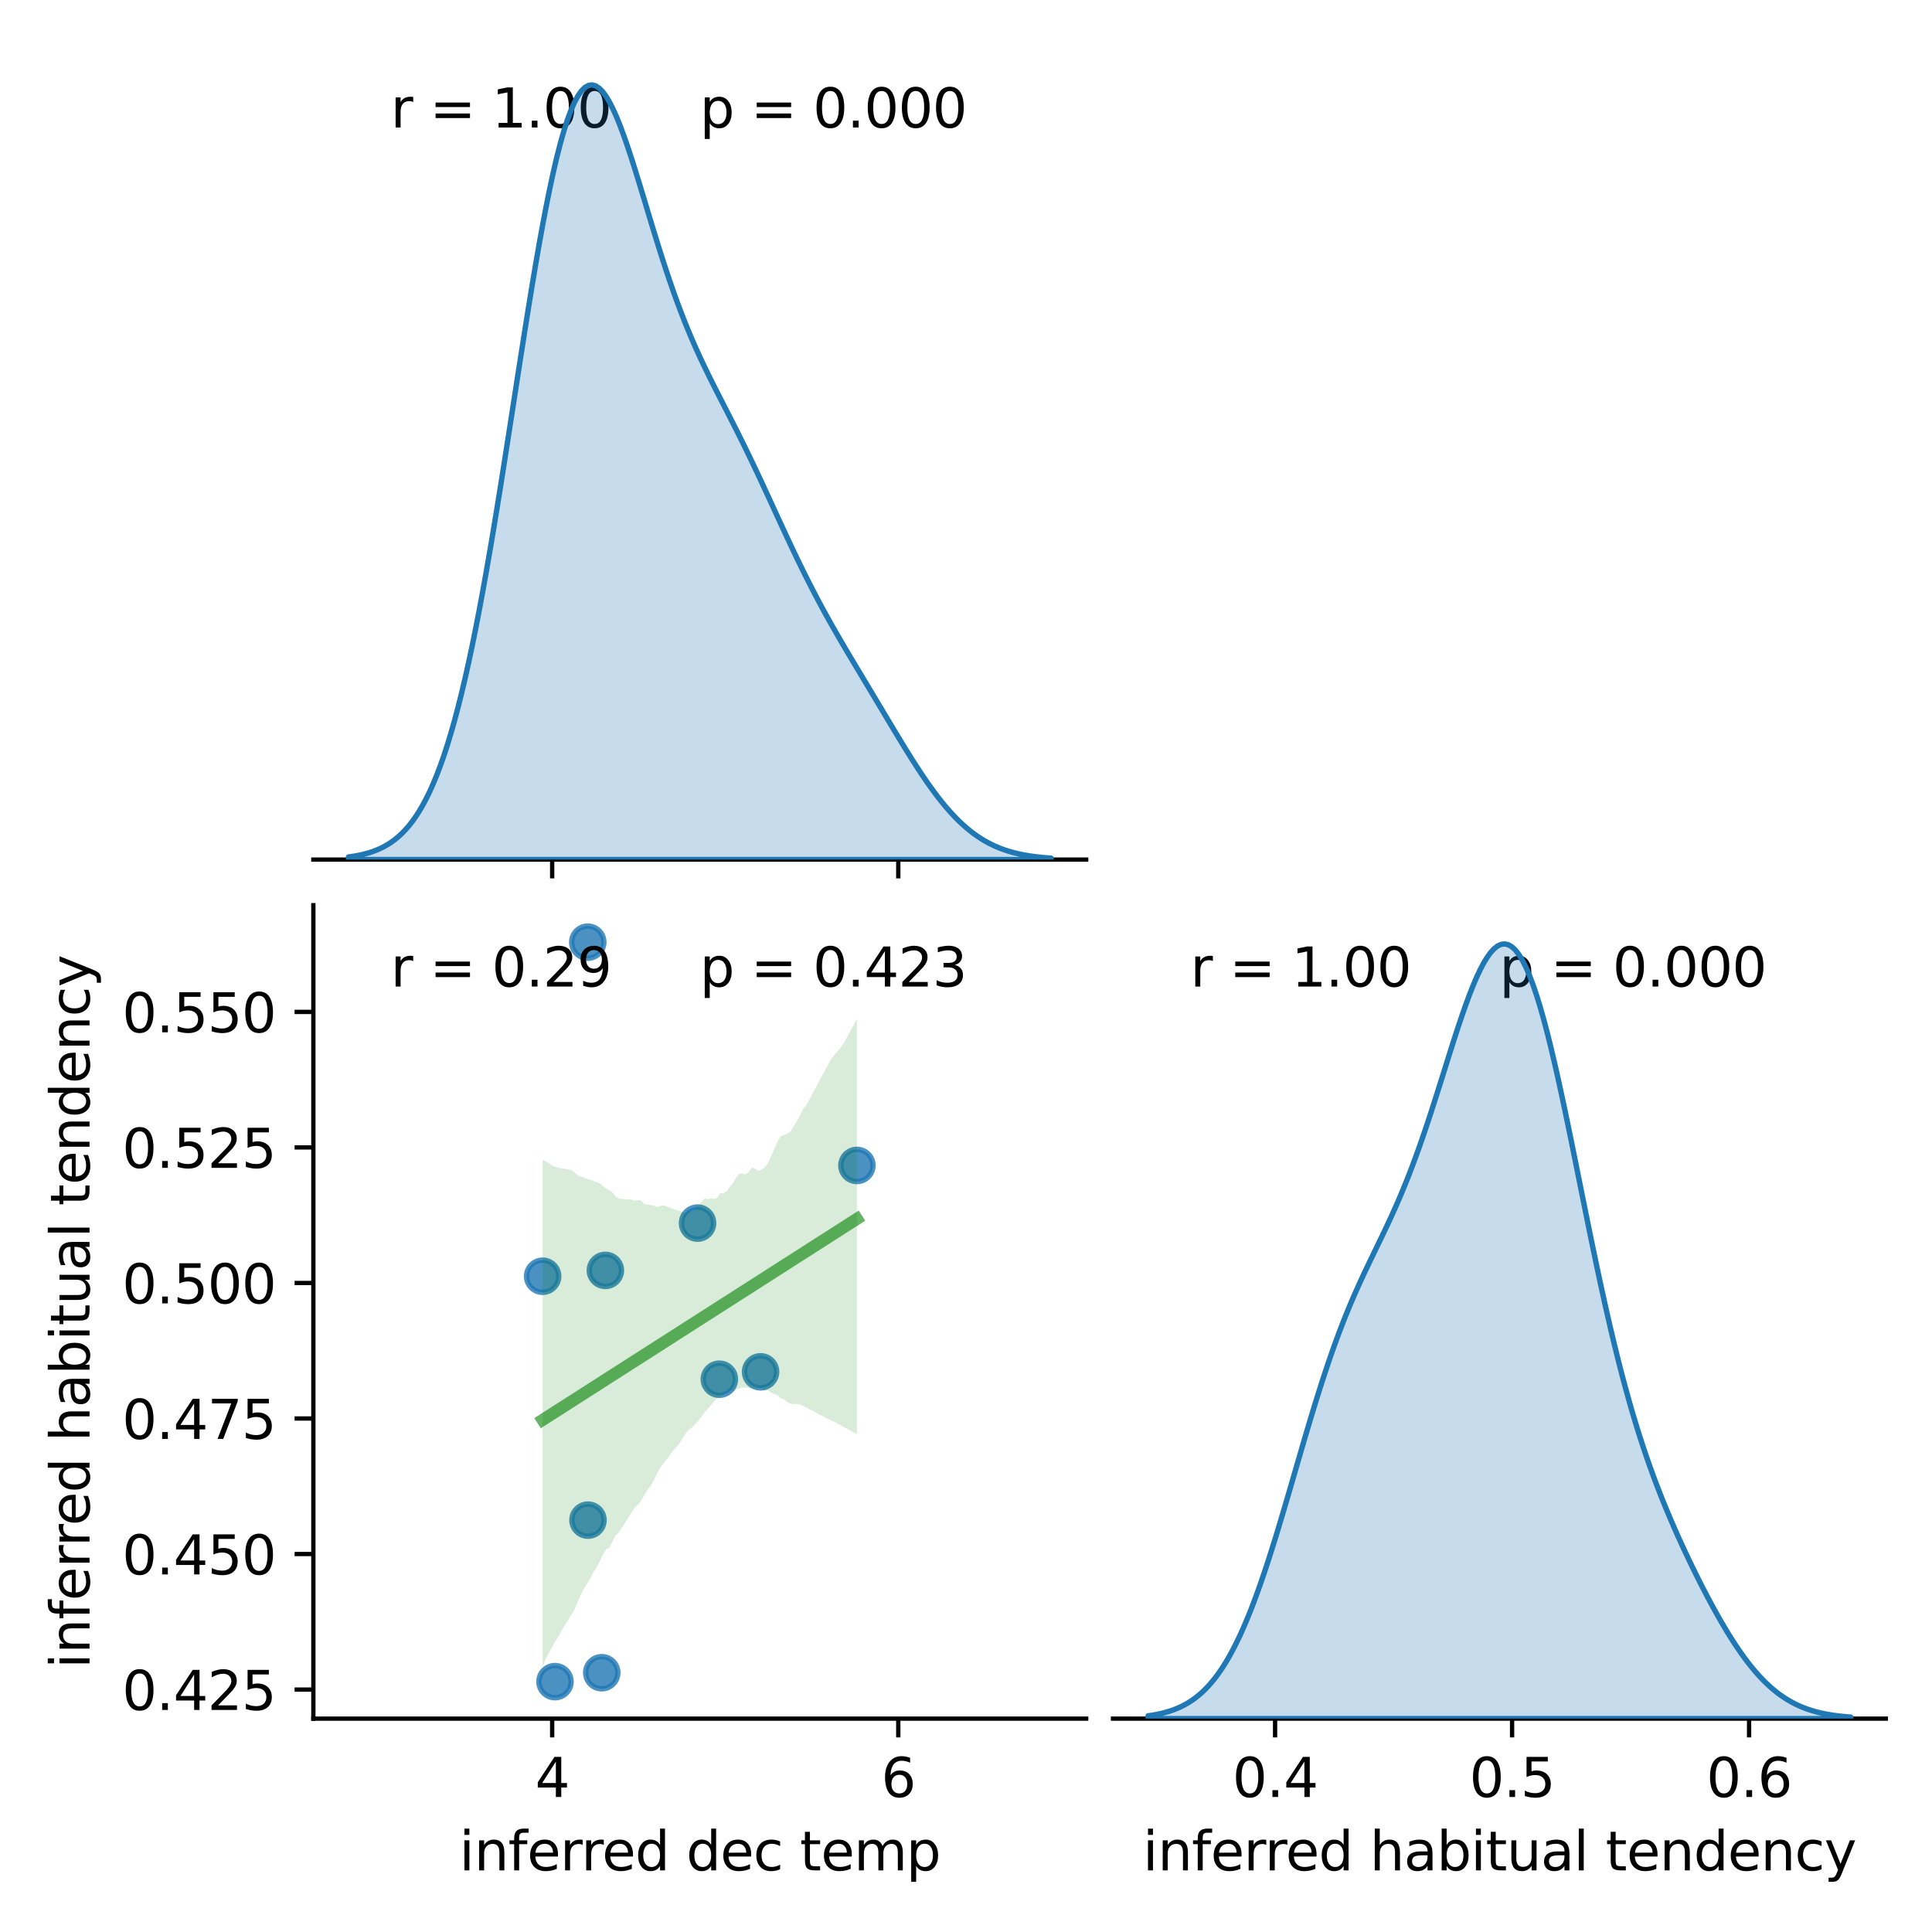 <?xml version="1.0" encoding="utf-8" standalone="no"?>
<!DOCTYPE svg PUBLIC "-//W3C//DTD SVG 1.1//EN"
  "http://www.w3.org/Graphics/SVG/1.1/DTD/svg11.dtd">
<svg xmlns:xlink="http://www.w3.org/1999/xlink" width="360pt" height="360pt" viewBox="0 0 360 360" xmlns="http://www.w3.org/2000/svg" version="1.1">
 <defs>
  <style type="text/css">*{stroke-linejoin: round; stroke-linecap: butt}</style>
 </defs>
 <g id="figure_1">
  <g id="patch_1">
   <path d="M 0 360 
L 360 360 
L 360 0 
L 0 0 
z
" style="fill: #ffffff"/>
  </g>
  <g id="axes_1">
   <g id="patch_2">
    <path d="M 58.39 160.17 
L 202.395 160.17 
L 202.395 8.6 
L 58.39 8.6 
z
" style="fill: #ffffff"/>
   </g>
   <g id="matplotlib.axis_1">
    <g id="xtick_1">
     <g id="line2d_1">
      <defs>
       <path id="m9bc0459d78" d="M 0 0 
L 0 3.5 
" style="stroke: #000000; stroke-width: 0.8"/>
      </defs>
      <g>
       <use xlink:href="#m9bc0459d78" x="102.889" y="160.17" style="stroke: #000000; stroke-width: 0.8"/>
      </g>
     </g>
    </g>
    <g id="xtick_2">
     <g id="line2d_2">
      <g>
       <use xlink:href="#m9bc0459d78" x="167.381" y="160.17" style="stroke: #000000; stroke-width: 0.8"/>
      </g>
     </g>
    </g>
   </g>
   <g id="patch_3">
    <path d="M 58.39 160.17 
L 202.395 160.17 
" style="fill: none; stroke: #000000; stroke-width: 0.8; stroke-linejoin: miter; stroke-linecap: square"/>
   </g>
   <g id="text_1">
    <!-- r = 1.00  -->
    <g transform="translate(72.79 23.757) scale(0.1 -0.1)">
     <defs>
      <path id="DejaVuSans-72" d="M 2631 2963 
Q 2534 3019 2420 3045 
Q 2306 3072 2169 3072 
Q 1681 3072 1420 2755 
Q 1159 2438 1159 1844 
L 1159 0 
L 581 0 
L 581 3500 
L 1159 3500 
L 1159 2956 
Q 1341 3275 1631 3429 
Q 1922 3584 2338 3584 
Q 2397 3584 2469 3576 
Q 2541 3569 2628 3553 
L 2631 2963 
z
" transform="scale(0.016)"/>
      <path id="DejaVuSans-20" transform="scale(0.016)"/>
      <path id="DejaVuSans-3d" d="M 678 2906 
L 4684 2906 
L 4684 2381 
L 678 2381 
L 678 2906 
z
M 678 1631 
L 4684 1631 
L 4684 1100 
L 678 1100 
L 678 1631 
z
" transform="scale(0.016)"/>
      <path id="DejaVuSans-31" d="M 794 531 
L 1825 531 
L 1825 4091 
L 703 3866 
L 703 4441 
L 1819 4666 
L 2450 4666 
L 2450 531 
L 3481 531 
L 3481 0 
L 794 0 
L 794 531 
z
" transform="scale(0.016)"/>
      <path id="DejaVuSans-2e" d="M 684 794 
L 1344 794 
L 1344 0 
L 684 0 
L 684 794 
z
" transform="scale(0.016)"/>
      <path id="DejaVuSans-30" d="M 2034 4250 
Q 1547 4250 1301 3770 
Q 1056 3291 1056 2328 
Q 1056 1369 1301 889 
Q 1547 409 2034 409 
Q 2525 409 2770 889 
Q 3016 1369 3016 2328 
Q 3016 3291 2770 3770 
Q 2525 4250 2034 4250 
z
M 2034 4750 
Q 2819 4750 3233 4129 
Q 3647 3509 3647 2328 
Q 3647 1150 3233 529 
Q 2819 -91 2034 -91 
Q 1250 -91 836 529 
Q 422 1150 422 2328 
Q 422 3509 836 4129 
Q 1250 4750 2034 4750 
z
" transform="scale(0.016)"/>
     </defs>
     <use xlink:href="#DejaVuSans-72"/>
     <use xlink:href="#DejaVuSans-20" x="41.113"/>
     <use xlink:href="#DejaVuSans-3d" x="72.9"/>
     <use xlink:href="#DejaVuSans-20" x="156.689"/>
     <use xlink:href="#DejaVuSans-31" x="188.477"/>
     <use xlink:href="#DejaVuSans-2e" x="252.1"/>
     <use xlink:href="#DejaVuSans-30" x="283.887"/>
     <use xlink:href="#DejaVuSans-30" x="347.51"/>
     <use xlink:href="#DejaVuSans-20" x="411.133"/>
    </g>
   </g>
   <g id="text_2">
    <!-- p = 0.000 -->
    <g transform="translate(130.393 23.757) scale(0.1 -0.1)">
     <defs>
      <path id="DejaVuSans-70" d="M 1159 525 
L 1159 -1331 
L 581 -1331 
L 581 3500 
L 1159 3500 
L 1159 2969 
Q 1341 3281 1617 3432 
Q 1894 3584 2278 3584 
Q 2916 3584 3314 3078 
Q 3713 2572 3713 1747 
Q 3713 922 3314 415 
Q 2916 -91 2278 -91 
Q 1894 -91 1617 61 
Q 1341 213 1159 525 
z
M 3116 1747 
Q 3116 2381 2855 2742 
Q 2594 3103 2138 3103 
Q 1681 3103 1420 2742 
Q 1159 2381 1159 1747 
Q 1159 1113 1420 752 
Q 1681 391 2138 391 
Q 2594 391 2855 752 
Q 3116 1113 3116 1747 
z
" transform="scale(0.016)"/>
     </defs>
     <use xlink:href="#DejaVuSans-70"/>
     <use xlink:href="#DejaVuSans-20" x="63.477"/>
     <use xlink:href="#DejaVuSans-3d" x="95.264"/>
     <use xlink:href="#DejaVuSans-20" x="179.053"/>
     <use xlink:href="#DejaVuSans-30" x="210.84"/>
     <use xlink:href="#DejaVuSans-2e" x="274.463"/>
     <use xlink:href="#DejaVuSans-30" x="306.25"/>
     <use xlink:href="#DejaVuSans-30" x="369.873"/>
     <use xlink:href="#DejaVuSans-30" x="433.496"/>
    </g>
   </g>
  </g>
  <g id="axes_2">
   <g id="patch_4">
    <path d="M 58.39 320.24 
L 202.395 320.24 
L 202.395 168.67 
L 58.39 168.67 
z
" style="fill: #ffffff"/>
   </g>
   <g id="PathCollection_1">
    <defs>
     <path id="ma429c9334e" d="M 0 3 
C 0.796 3 1.559 2.684 2.121 2.121 
C 2.684 1.559 3 0.796 3 0 
C 3 -0.796 2.684 -1.559 2.121 -2.121 
C 1.559 -2.684 0.796 -3 0 -3 
C -0.796 -3 -1.559 -2.684 -2.121 -2.121 
C -2.684 -1.559 -3 -0.796 -3 0 
C -3 0.796 -2.684 1.559 -2.121 2.121 
C -1.559 2.684 -0.796 3 0 3 
z
" style="stroke: #1f77b4; stroke-opacity: 0.8"/>
    </defs>
    <g clip-path="url(#p7839e7129e)">
     <use xlink:href="#ma429c9334e" x="101.112" y="237.813" style="fill: #1f77b4; fill-opacity: 0.8; stroke: #1f77b4; stroke-opacity: 0.8"/>
     <use xlink:href="#ma429c9334e" x="159.673" y="217.164" style="fill: #1f77b4; fill-opacity: 0.8; stroke: #1f77b4; stroke-opacity: 0.8"/>
     <use xlink:href="#ma429c9334e" x="129.979" y="227.909" style="fill: #1f77b4; fill-opacity: 0.8; stroke: #1f77b4; stroke-opacity: 0.8"/>
     <use xlink:href="#ma429c9334e" x="112.128" y="311.688" style="fill: #1f77b4; fill-opacity: 0.8; stroke: #1f77b4; stroke-opacity: 0.8"/>
     <use xlink:href="#ma429c9334e" x="103.415" y="313.35" style="fill: #1f77b4; fill-opacity: 0.8; stroke: #1f77b4; stroke-opacity: 0.8"/>
     <use xlink:href="#ma429c9334e" x="141.721" y="255.618" style="fill: #1f77b4; fill-opacity: 0.8; stroke: #1f77b4; stroke-opacity: 0.8"/>
     <use xlink:href="#ma429c9334e" x="134.039" y="256.996" style="fill: #1f77b4; fill-opacity: 0.8; stroke: #1f77b4; stroke-opacity: 0.8"/>
     <use xlink:href="#ma429c9334e" x="109.521" y="175.56" style="fill: #1f77b4; fill-opacity: 0.8; stroke: #1f77b4; stroke-opacity: 0.8"/>
     <use xlink:href="#ma429c9334e" x="109.562" y="283.256" style="fill: #1f77b4; fill-opacity: 0.8; stroke: #1f77b4; stroke-opacity: 0.8"/>
     <use xlink:href="#ma429c9334e" x="112.803" y="236.72" style="fill: #1f77b4; fill-opacity: 0.8; stroke: #1f77b4; stroke-opacity: 0.8"/>
    </g>
   </g>
   <g id="PolyCollection_1">
    <path d="M 101.112 216.127 
L 101.112 310.568 
L 101.703 309.105 
L 102.295 308.003 
L 102.886 306.896 
L 103.478 305.794 
L 104.069 304.91 
L 104.661 303.843 
L 105.252 302.836 
L 105.844 301.892 
L 106.435 300.947 
L 107.027 299.996 
L 107.619 298.552 
L 108.21 297.195 
L 108.802 296.032 
L 109.393 295.085 
L 109.985 294.136 
L 110.576 292.925 
L 111.168 292.071 
L 111.759 290.961 
L 112.351 289.691 
L 112.942 288.712 
L 113.534 288.411 
L 114.125 287.241 
L 114.717 286.072 
L 115.308 285.587 
L 115.9 284.657 
L 116.492 283.71 
L 117.083 282.764 
L 117.675 281.818 
L 118.266 280.958 
L 118.858 280.419 
L 119.449 279.661 
L 120.041 278.63 
L 120.632 277.596 
L 121.224 276.908 
L 121.815 275.861 
L 122.407 274.618 
L 122.998 273.49 
L 123.59 272.725 
L 124.181 271.977 
L 124.773 271.227 
L 125.364 270.375 
L 125.956 269.707 
L 126.548 269.006 
L 127.139 268.106 
L 127.731 267.177 
L 128.322 266.397 
L 128.914 266.029 
L 129.505 265.408 
L 130.097 264.781 
L 130.688 264.075 
L 131.28 263.159 
L 131.871 262.534 
L 132.463 261.88 
L 133.054 261.1 
L 133.646 260.525 
L 134.237 260.184 
L 134.829 259.798 
L 135.421 259.286 
L 136.012 258.946 
L 136.604 259.249 
L 137.195 258.9 
L 137.787 258.672 
L 138.378 258.553 
L 138.97 258.554 
L 139.561 258.67 
L 140.153 258.74 
L 140.744 258.796 
L 141.336 258.665 
L 141.927 258.759 
L 142.519 259.065 
L 143.11 259.07 
L 143.702 259.522 
L 144.293 259.756 
L 144.885 259.991 
L 145.477 260.552 
L 146.068 260.759 
L 146.66 261.21 
L 147.251 261.56 
L 147.843 261.583 
L 148.434 261.605 
L 149.026 261.649 
L 149.617 261.961 
L 150.209 262.268 
L 150.8 262.576 
L 151.392 262.884 
L 151.983 263.192 
L 152.575 263.5 
L 153.166 263.807 
L 153.758 264.115 
L 154.35 264.423 
L 154.941 264.729 
L 155.533 264.971 
L 156.124 265.281 
L 156.716 265.608 
L 157.307 265.974 
L 157.899 266.288 
L 158.49 266.602 
L 159.082 266.917 
L 159.673 267.231 
L 159.673 189.859 
L 159.673 189.859 
L 159.082 190.951 
L 158.49 192.044 
L 157.899 193.136 
L 157.307 194.229 
L 156.716 195.096 
L 156.124 195.806 
L 155.533 196.516 
L 154.941 197.227 
L 154.35 198.28 
L 153.758 199.383 
L 153.166 200.486 
L 152.575 201.589 
L 151.983 202.705 
L 151.392 203.822 
L 150.8 204.94 
L 150.209 205.961 
L 149.617 206.66 
L 149.026 207.959 
L 148.434 208.985 
L 147.843 209.949 
L 147.251 210.914 
L 146.66 211.251 
L 146.068 211.493 
L 145.477 211.751 
L 144.885 212.722 
L 144.293 214.048 
L 143.702 215.381 
L 143.11 216.715 
L 142.519 217.514 
L 141.927 217.918 
L 141.336 218.157 
L 140.744 217.836 
L 140.153 217.516 
L 139.561 218.326 
L 138.97 218.824 
L 138.378 218.714 
L 137.787 218.657 
L 137.195 219.397 
L 136.604 220.428 
L 136.012 221.106 
L 135.421 221.994 
L 134.829 222.348 
L 134.237 222.295 
L 133.646 223.206 
L 133.054 223.397 
L 132.463 223.3 
L 131.871 223.466 
L 131.28 223.335 
L 130.688 224.069 
L 130.097 224.565 
L 129.505 225.497 
L 128.914 225.658 
L 128.322 225.694 
L 127.731 226.015 
L 127.139 225.811 
L 126.548 225.615 
L 125.956 225.459 
L 125.364 225.213 
L 124.773 224.997 
L 124.181 224.788 
L 123.59 224.582 
L 122.998 224.713 
L 122.407 224.892 
L 121.815 224.659 
L 121.224 224.56 
L 120.632 224.471 
L 120.041 224.382 
L 119.449 223.681 
L 118.858 223.655 
L 118.266 223.748 
L 117.675 223.532 
L 117.083 223.484 
L 116.492 223.434 
L 115.9 223.383 
L 115.308 223.334 
L 114.717 222.968 
L 114.125 222.203 
L 113.534 221.762 
L 112.942 221.477 
L 112.351 220.989 
L 111.759 220.501 
L 111.168 220.258 
L 110.576 220.055 
L 109.985 219.843 
L 109.393 219.636 
L 108.802 219.429 
L 108.21 219.222 
L 107.619 219.015 
L 107.027 218.427 
L 106.435 218.021 
L 105.844 217.902 
L 105.252 217.79 
L 104.661 217.705 
L 104.069 217.62 
L 103.478 217.423 
L 102.886 217.186 
L 102.295 216.761 
L 101.703 216.44 
L 101.112 216.127 
z
" clip-path="url(#p7839e7129e)" style="fill: #008000; fill-opacity: 0.15"/>
   </g>
   <g id="matplotlib.axis_2">
    <g id="xtick_3">
     <g id="line2d_3">
      <g>
       <use xlink:href="#m9bc0459d78" x="102.889" y="320.24" style="stroke: #000000; stroke-width: 0.8"/>
      </g>
     </g>
     <g id="text_3">
      <!-- 4 -->
      <g transform="translate(99.708 334.838) scale(0.1 -0.1)">
       <defs>
        <path id="DejaVuSans-34" d="M 2419 4116 
L 825 1625 
L 2419 1625 
L 2419 4116 
z
M 2253 4666 
L 3047 4666 
L 3047 1625 
L 3713 1625 
L 3713 1100 
L 3047 1100 
L 3047 0 
L 2419 0 
L 2419 1100 
L 313 1100 
L 313 1709 
L 2253 4666 
z
" transform="scale(0.016)"/>
       </defs>
       <use xlink:href="#DejaVuSans-34"/>
      </g>
     </g>
    </g>
    <g id="xtick_4">
     <g id="line2d_4">
      <g>
       <use xlink:href="#m9bc0459d78" x="167.381" y="320.24" style="stroke: #000000; stroke-width: 0.8"/>
      </g>
     </g>
     <g id="text_4">
      <!-- 6 -->
      <g transform="translate(164.2 334.838) scale(0.1 -0.1)">
       <defs>
        <path id="DejaVuSans-36" d="M 2113 2584 
Q 1688 2584 1439 2293 
Q 1191 2003 1191 1497 
Q 1191 994 1439 701 
Q 1688 409 2113 409 
Q 2538 409 2786 701 
Q 3034 994 3034 1497 
Q 3034 2003 2786 2293 
Q 2538 2584 2113 2584 
z
M 3366 4563 
L 3366 3988 
Q 3128 4100 2886 4159 
Q 2644 4219 2406 4219 
Q 1781 4219 1451 3797 
Q 1122 3375 1075 2522 
Q 1259 2794 1537 2939 
Q 1816 3084 2150 3084 
Q 2853 3084 3261 2657 
Q 3669 2231 3669 1497 
Q 3669 778 3244 343 
Q 2819 -91 2113 -91 
Q 1303 -91 875 529 
Q 447 1150 447 2328 
Q 447 3434 972 4092 
Q 1497 4750 2381 4750 
Q 2619 4750 2861 4703 
Q 3103 4656 3366 4563 
z
" transform="scale(0.016)"/>
       </defs>
       <use xlink:href="#DejaVuSans-36"/>
      </g>
     </g>
    </g>
    <g id="text_5">
     <!-- inferred dec temp -->
     <g transform="translate(85.577 348.517) scale(0.1 -0.1)">
      <defs>
       <path id="DejaVuSans-69" d="M 603 3500 
L 1178 3500 
L 1178 0 
L 603 0 
L 603 3500 
z
M 603 4863 
L 1178 4863 
L 1178 4134 
L 603 4134 
L 603 4863 
z
" transform="scale(0.016)"/>
       <path id="DejaVuSans-6e" d="M 3513 2113 
L 3513 0 
L 2938 0 
L 2938 2094 
Q 2938 2591 2744 2837 
Q 2550 3084 2163 3084 
Q 1697 3084 1428 2787 
Q 1159 2491 1159 1978 
L 1159 0 
L 581 0 
L 581 3500 
L 1159 3500 
L 1159 2956 
Q 1366 3272 1645 3428 
Q 1925 3584 2291 3584 
Q 2894 3584 3203 3211 
Q 3513 2838 3513 2113 
z
" transform="scale(0.016)"/>
       <path id="DejaVuSans-66" d="M 2375 4863 
L 2375 4384 
L 1825 4384 
Q 1516 4384 1395 4259 
Q 1275 4134 1275 3809 
L 1275 3500 
L 2222 3500 
L 2222 3053 
L 1275 3053 
L 1275 0 
L 697 0 
L 697 3053 
L 147 3053 
L 147 3500 
L 697 3500 
L 697 3744 
Q 697 4328 969 4595 
Q 1241 4863 1831 4863 
L 2375 4863 
z
" transform="scale(0.016)"/>
       <path id="DejaVuSans-65" d="M 3597 1894 
L 3597 1613 
L 953 1613 
Q 991 1019 1311 708 
Q 1631 397 2203 397 
Q 2534 397 2845 478 
Q 3156 559 3463 722 
L 3463 178 
Q 3153 47 2828 -22 
Q 2503 -91 2169 -91 
Q 1331 -91 842 396 
Q 353 884 353 1716 
Q 353 2575 817 3079 
Q 1281 3584 2069 3584 
Q 2775 3584 3186 3129 
Q 3597 2675 3597 1894 
z
M 3022 2063 
Q 3016 2534 2758 2815 
Q 2500 3097 2075 3097 
Q 1594 3097 1305 2825 
Q 1016 2553 972 2059 
L 3022 2063 
z
" transform="scale(0.016)"/>
       <path id="DejaVuSans-64" d="M 2906 2969 
L 2906 4863 
L 3481 4863 
L 3481 0 
L 2906 0 
L 2906 525 
Q 2725 213 2448 61 
Q 2172 -91 1784 -91 
Q 1150 -91 751 415 
Q 353 922 353 1747 
Q 353 2572 751 3078 
Q 1150 3584 1784 3584 
Q 2172 3584 2448 3432 
Q 2725 3281 2906 2969 
z
M 947 1747 
Q 947 1113 1208 752 
Q 1469 391 1925 391 
Q 2381 391 2643 752 
Q 2906 1113 2906 1747 
Q 2906 2381 2643 2742 
Q 2381 3103 1925 3103 
Q 1469 3103 1208 2742 
Q 947 2381 947 1747 
z
" transform="scale(0.016)"/>
       <path id="DejaVuSans-63" d="M 3122 3366 
L 3122 2828 
Q 2878 2963 2633 3030 
Q 2388 3097 2138 3097 
Q 1578 3097 1268 2742 
Q 959 2388 959 1747 
Q 959 1106 1268 751 
Q 1578 397 2138 397 
Q 2388 397 2633 464 
Q 2878 531 3122 666 
L 3122 134 
Q 2881 22 2623 -34 
Q 2366 -91 2075 -91 
Q 1284 -91 818 406 
Q 353 903 353 1747 
Q 353 2603 823 3093 
Q 1294 3584 2113 3584 
Q 2378 3584 2631 3529 
Q 2884 3475 3122 3366 
z
" transform="scale(0.016)"/>
       <path id="DejaVuSans-74" d="M 1172 4494 
L 1172 3500 
L 2356 3500 
L 2356 3053 
L 1172 3053 
L 1172 1153 
Q 1172 725 1289 603 
Q 1406 481 1766 481 
L 2356 481 
L 2356 0 
L 1766 0 
Q 1100 0 847 248 
Q 594 497 594 1153 
L 594 3053 
L 172 3053 
L 172 3500 
L 594 3500 
L 594 4494 
L 1172 4494 
z
" transform="scale(0.016)"/>
       <path id="DejaVuSans-6d" d="M 3328 2828 
Q 3544 3216 3844 3400 
Q 4144 3584 4550 3584 
Q 5097 3584 5394 3201 
Q 5691 2819 5691 2113 
L 5691 0 
L 5113 0 
L 5113 2094 
Q 5113 2597 4934 2840 
Q 4756 3084 4391 3084 
Q 3944 3084 3684 2787 
Q 3425 2491 3425 1978 
L 3425 0 
L 2847 0 
L 2847 2094 
Q 2847 2600 2669 2842 
Q 2491 3084 2119 3084 
Q 1678 3084 1418 2786 
Q 1159 2488 1159 1978 
L 1159 0 
L 581 0 
L 581 3500 
L 1159 3500 
L 1159 2956 
Q 1356 3278 1631 3431 
Q 1906 3584 2284 3584 
Q 2666 3584 2933 3390 
Q 3200 3197 3328 2828 
z
" transform="scale(0.016)"/>
      </defs>
      <use xlink:href="#DejaVuSans-69"/>
      <use xlink:href="#DejaVuSans-6e" x="27.783"/>
      <use xlink:href="#DejaVuSans-66" x="91.162"/>
      <use xlink:href="#DejaVuSans-65" x="126.367"/>
      <use xlink:href="#DejaVuSans-72" x="187.891"/>
      <use xlink:href="#DejaVuSans-72" x="227.254"/>
      <use xlink:href="#DejaVuSans-65" x="266.117"/>
      <use xlink:href="#DejaVuSans-64" x="327.641"/>
      <use xlink:href="#DejaVuSans-20" x="391.117"/>
      <use xlink:href="#DejaVuSans-64" x="422.904"/>
      <use xlink:href="#DejaVuSans-65" x="486.381"/>
      <use xlink:href="#DejaVuSans-63" x="547.904"/>
      <use xlink:href="#DejaVuSans-20" x="602.885"/>
      <use xlink:href="#DejaVuSans-74" x="634.672"/>
      <use xlink:href="#DejaVuSans-65" x="673.881"/>
      <use xlink:href="#DejaVuSans-6d" x="735.404"/>
      <use xlink:href="#DejaVuSans-70" x="832.816"/>
     </g>
    </g>
   </g>
   <g id="matplotlib.axis_3">
    <g id="ytick_1">
     <g id="line2d_5">
      <defs>
       <path id="m8eda332956" d="M 0 0 
L -3.5 0 
" style="stroke: #000000; stroke-width: 0.8"/>
      </defs>
      <g>
       <use xlink:href="#m8eda332956" x="58.39" y="314.825" style="stroke: #000000; stroke-width: 0.8"/>
      </g>
     </g>
     <g id="text_6">
      <!-- 0.425 -->
      <g transform="translate(22.762 318.624) scale(0.1 -0.1)">
       <defs>
        <path id="DejaVuSans-32" d="M 1228 531 
L 3431 531 
L 3431 0 
L 469 0 
L 469 531 
Q 828 903 1448 1529 
Q 2069 2156 2228 2338 
Q 2531 2678 2651 2914 
Q 2772 3150 2772 3378 
Q 2772 3750 2511 3984 
Q 2250 4219 1831 4219 
Q 1534 4219 1204 4116 
Q 875 4013 500 3803 
L 500 4441 
Q 881 4594 1212 4672 
Q 1544 4750 1819 4750 
Q 2544 4750 2975 4387 
Q 3406 4025 3406 3419 
Q 3406 3131 3298 2873 
Q 3191 2616 2906 2266 
Q 2828 2175 2409 1742 
Q 1991 1309 1228 531 
z
" transform="scale(0.016)"/>
        <path id="DejaVuSans-35" d="M 691 4666 
L 3169 4666 
L 3169 4134 
L 1269 4134 
L 1269 2991 
Q 1406 3038 1543 3061 
Q 1681 3084 1819 3084 
Q 2600 3084 3056 2656 
Q 3513 2228 3513 1497 
Q 3513 744 3044 326 
Q 2575 -91 1722 -91 
Q 1428 -91 1123 -41 
Q 819 9 494 109 
L 494 744 
Q 775 591 1075 516 
Q 1375 441 1709 441 
Q 2250 441 2565 725 
Q 2881 1009 2881 1497 
Q 2881 1984 2565 2268 
Q 2250 2553 1709 2553 
Q 1456 2553 1204 2497 
Q 953 2441 691 2322 
L 691 4666 
z
" transform="scale(0.016)"/>
       </defs>
       <use xlink:href="#DejaVuSans-30"/>
       <use xlink:href="#DejaVuSans-2e" x="63.623"/>
       <use xlink:href="#DejaVuSans-34" x="95.41"/>
       <use xlink:href="#DejaVuSans-32" x="159.033"/>
       <use xlink:href="#DejaVuSans-35" x="222.656"/>
      </g>
     </g>
    </g>
    <g id="ytick_2">
     <g id="line2d_6">
      <g>
       <use xlink:href="#m8eda332956" x="58.39" y="289.571" style="stroke: #000000; stroke-width: 0.8"/>
      </g>
     </g>
     <g id="text_7">
      <!-- 0.450 -->
      <g transform="translate(22.762 293.37) scale(0.1 -0.1)">
       <use xlink:href="#DejaVuSans-30"/>
       <use xlink:href="#DejaVuSans-2e" x="63.623"/>
       <use xlink:href="#DejaVuSans-34" x="95.41"/>
       <use xlink:href="#DejaVuSans-35" x="159.033"/>
       <use xlink:href="#DejaVuSans-30" x="222.656"/>
      </g>
     </g>
    </g>
    <g id="ytick_3">
     <g id="line2d_7">
      <g>
       <use xlink:href="#m8eda332956" x="58.39" y="264.317" style="stroke: #000000; stroke-width: 0.8"/>
      </g>
     </g>
     <g id="text_8">
      <!-- 0.475 -->
      <g transform="translate(22.762 268.116) scale(0.1 -0.1)">
       <defs>
        <path id="DejaVuSans-37" d="M 525 4666 
L 3525 4666 
L 3525 4397 
L 1831 0 
L 1172 0 
L 2766 4134 
L 525 4134 
L 525 4666 
z
" transform="scale(0.016)"/>
       </defs>
       <use xlink:href="#DejaVuSans-30"/>
       <use xlink:href="#DejaVuSans-2e" x="63.623"/>
       <use xlink:href="#DejaVuSans-34" x="95.41"/>
       <use xlink:href="#DejaVuSans-37" x="159.033"/>
       <use xlink:href="#DejaVuSans-35" x="222.656"/>
      </g>
     </g>
    </g>
    <g id="ytick_4">
     <g id="line2d_8">
      <g>
       <use xlink:href="#m8eda332956" x="58.39" y="239.063" style="stroke: #000000; stroke-width: 0.8"/>
      </g>
     </g>
     <g id="text_9">
      <!-- 0.500 -->
      <g transform="translate(22.762 242.862) scale(0.1 -0.1)">
       <use xlink:href="#DejaVuSans-30"/>
       <use xlink:href="#DejaVuSans-2e" x="63.623"/>
       <use xlink:href="#DejaVuSans-35" x="95.41"/>
       <use xlink:href="#DejaVuSans-30" x="159.033"/>
       <use xlink:href="#DejaVuSans-30" x="222.656"/>
      </g>
     </g>
    </g>
    <g id="ytick_5">
     <g id="line2d_9">
      <g>
       <use xlink:href="#m8eda332956" x="58.39" y="213.809" style="stroke: #000000; stroke-width: 0.8"/>
      </g>
     </g>
     <g id="text_10">
      <!-- 0.525 -->
      <g transform="translate(22.762 217.608) scale(0.1 -0.1)">
       <use xlink:href="#DejaVuSans-30"/>
       <use xlink:href="#DejaVuSans-2e" x="63.623"/>
       <use xlink:href="#DejaVuSans-35" x="95.41"/>
       <use xlink:href="#DejaVuSans-32" x="159.033"/>
       <use xlink:href="#DejaVuSans-35" x="222.656"/>
      </g>
     </g>
    </g>
    <g id="ytick_6">
     <g id="line2d_10">
      <g>
       <use xlink:href="#m8eda332956" x="58.39" y="188.555" style="stroke: #000000; stroke-width: 0.8"/>
      </g>
     </g>
     <g id="text_11">
      <!-- 0.550 -->
      <g transform="translate(22.762 192.354) scale(0.1 -0.1)">
       <use xlink:href="#DejaVuSans-30"/>
       <use xlink:href="#DejaVuSans-2e" x="63.623"/>
       <use xlink:href="#DejaVuSans-35" x="95.41"/>
       <use xlink:href="#DejaVuSans-35" x="159.033"/>
       <use xlink:href="#DejaVuSans-30" x="222.656"/>
      </g>
     </g>
    </g>
    <g id="text_12">
     <!-- inferred habitual tendency -->
     <g transform="translate(16.682 310.901) rotate(-90) scale(0.1 -0.1)">
      <defs>
       <path id="DejaVuSans-68" d="M 3513 2113 
L 3513 0 
L 2938 0 
L 2938 2094 
Q 2938 2591 2744 2837 
Q 2550 3084 2163 3084 
Q 1697 3084 1428 2787 
Q 1159 2491 1159 1978 
L 1159 0 
L 581 0 
L 581 4863 
L 1159 4863 
L 1159 2956 
Q 1366 3272 1645 3428 
Q 1925 3584 2291 3584 
Q 2894 3584 3203 3211 
Q 3513 2838 3513 2113 
z
" transform="scale(0.016)"/>
       <path id="DejaVuSans-61" d="M 2194 1759 
Q 1497 1759 1228 1600 
Q 959 1441 959 1056 
Q 959 750 1161 570 
Q 1363 391 1709 391 
Q 2188 391 2477 730 
Q 2766 1069 2766 1631 
L 2766 1759 
L 2194 1759 
z
M 3341 1997 
L 3341 0 
L 2766 0 
L 2766 531 
Q 2569 213 2275 61 
Q 1981 -91 1556 -91 
Q 1019 -91 701 211 
Q 384 513 384 1019 
Q 384 1609 779 1909 
Q 1175 2209 1959 2209 
L 2766 2209 
L 2766 2266 
Q 2766 2663 2505 2880 
Q 2244 3097 1772 3097 
Q 1472 3097 1187 3025 
Q 903 2953 641 2809 
L 641 3341 
Q 956 3463 1253 3523 
Q 1550 3584 1831 3584 
Q 2591 3584 2966 3190 
Q 3341 2797 3341 1997 
z
" transform="scale(0.016)"/>
       <path id="DejaVuSans-62" d="M 3116 1747 
Q 3116 2381 2855 2742 
Q 2594 3103 2138 3103 
Q 1681 3103 1420 2742 
Q 1159 2381 1159 1747 
Q 1159 1113 1420 752 
Q 1681 391 2138 391 
Q 2594 391 2855 752 
Q 3116 1113 3116 1747 
z
M 1159 2969 
Q 1341 3281 1617 3432 
Q 1894 3584 2278 3584 
Q 2916 3584 3314 3078 
Q 3713 2572 3713 1747 
Q 3713 922 3314 415 
Q 2916 -91 2278 -91 
Q 1894 -91 1617 61 
Q 1341 213 1159 525 
L 1159 0 
L 581 0 
L 581 4863 
L 1159 4863 
L 1159 2969 
z
" transform="scale(0.016)"/>
       <path id="DejaVuSans-75" d="M 544 1381 
L 544 3500 
L 1119 3500 
L 1119 1403 
Q 1119 906 1312 657 
Q 1506 409 1894 409 
Q 2359 409 2629 706 
Q 2900 1003 2900 1516 
L 2900 3500 
L 3475 3500 
L 3475 0 
L 2900 0 
L 2900 538 
Q 2691 219 2414 64 
Q 2138 -91 1772 -91 
Q 1169 -91 856 284 
Q 544 659 544 1381 
z
M 1991 3584 
L 1991 3584 
z
" transform="scale(0.016)"/>
       <path id="DejaVuSans-6c" d="M 603 4863 
L 1178 4863 
L 1178 0 
L 603 0 
L 603 4863 
z
" transform="scale(0.016)"/>
       <path id="DejaVuSans-79" d="M 2059 -325 
Q 1816 -950 1584 -1140 
Q 1353 -1331 966 -1331 
L 506 -1331 
L 506 -850 
L 844 -850 
Q 1081 -850 1212 -737 
Q 1344 -625 1503 -206 
L 1606 56 
L 191 3500 
L 800 3500 
L 1894 763 
L 2988 3500 
L 3597 3500 
L 2059 -325 
z
" transform="scale(0.016)"/>
      </defs>
      <use xlink:href="#DejaVuSans-69"/>
      <use xlink:href="#DejaVuSans-6e" x="27.783"/>
      <use xlink:href="#DejaVuSans-66" x="91.162"/>
      <use xlink:href="#DejaVuSans-65" x="126.367"/>
      <use xlink:href="#DejaVuSans-72" x="187.891"/>
      <use xlink:href="#DejaVuSans-72" x="227.254"/>
      <use xlink:href="#DejaVuSans-65" x="266.117"/>
      <use xlink:href="#DejaVuSans-64" x="327.641"/>
      <use xlink:href="#DejaVuSans-20" x="391.117"/>
      <use xlink:href="#DejaVuSans-68" x="422.904"/>
      <use xlink:href="#DejaVuSans-61" x="486.283"/>
      <use xlink:href="#DejaVuSans-62" x="547.562"/>
      <use xlink:href="#DejaVuSans-69" x="611.039"/>
      <use xlink:href="#DejaVuSans-74" x="638.822"/>
      <use xlink:href="#DejaVuSans-75" x="678.031"/>
      <use xlink:href="#DejaVuSans-61" x="741.41"/>
      <use xlink:href="#DejaVuSans-6c" x="802.689"/>
      <use xlink:href="#DejaVuSans-20" x="830.473"/>
      <use xlink:href="#DejaVuSans-74" x="862.26"/>
      <use xlink:href="#DejaVuSans-65" x="901.469"/>
      <use xlink:href="#DejaVuSans-6e" x="962.992"/>
      <use xlink:href="#DejaVuSans-64" x="1026.371"/>
      <use xlink:href="#DejaVuSans-65" x="1089.848"/>
      <use xlink:href="#DejaVuSans-6e" x="1151.371"/>
      <use xlink:href="#DejaVuSans-63" x="1214.75"/>
      <use xlink:href="#DejaVuSans-79" x="1269.73"/>
     </g>
    </g>
   </g>
   <g id="line2d_11">
    <path d="M 101.112 264.583 
L 101.703 264.205 
L 102.295 263.826 
L 102.886 263.448 
L 103.478 263.069 
L 104.069 262.691 
L 104.661 262.313 
L 105.252 261.934 
L 105.844 261.556 
L 106.435 261.177 
L 107.027 260.799 
L 107.619 260.42 
L 108.21 260.042 
L 108.802 259.664 
L 109.393 259.285 
L 109.985 258.907 
L 110.576 258.528 
L 111.168 258.15 
L 111.759 257.772 
L 112.351 257.393 
L 112.942 257.015 
L 113.534 256.636 
L 114.125 256.258 
L 114.717 255.88 
L 115.308 255.501 
L 115.9 255.123 
L 116.492 254.744 
L 117.083 254.366 
L 117.675 253.988 
L 118.266 253.609 
L 118.858 253.231 
L 119.449 252.852 
L 120.041 252.474 
L 120.632 252.096 
L 121.224 251.717 
L 121.815 251.339 
L 122.407 250.96 
L 122.998 250.582 
L 123.59 250.204 
L 124.181 249.825 
L 124.773 249.447 
L 125.364 249.068 
L 125.956 248.69 
L 126.548 248.312 
L 127.139 247.933 
L 127.731 247.555 
L 128.322 247.176 
L 128.914 246.798 
L 129.505 246.42 
L 130.097 246.041 
L 130.688 245.663 
L 131.28 245.284 
L 131.871 244.906 
L 132.463 244.528 
L 133.054 244.149 
L 133.646 243.771 
L 134.237 243.392 
L 134.829 243.014 
L 135.421 242.636 
L 136.012 242.257 
L 136.604 241.879 
L 137.195 241.5 
L 137.787 241.122 
L 138.378 240.744 
L 138.97 240.365 
L 139.561 239.987 
L 140.153 239.608 
L 140.744 239.23 
L 141.336 238.852 
L 141.927 238.473 
L 142.519 238.095 
L 143.11 237.716 
L 143.702 237.338 
L 144.293 236.96 
L 144.885 236.581 
L 145.477 236.203 
L 146.068 235.824 
L 146.66 235.446 
L 147.251 235.067 
L 147.843 234.689 
L 148.434 234.311 
L 149.026 233.932 
L 149.617 233.554 
L 150.209 233.175 
L 150.8 232.797 
L 151.392 232.419 
L 151.983 232.04 
L 152.575 231.662 
L 153.166 231.283 
L 153.758 230.905 
L 154.35 230.527 
L 154.941 230.148 
L 155.533 229.77 
L 156.124 229.391 
L 156.716 229.013 
L 157.307 228.635 
L 157.899 228.256 
L 158.49 227.878 
L 159.082 227.499 
L 159.673 227.121 
" clip-path="url(#p7839e7129e)" style="fill: none; stroke: #008000; stroke-opacity: 0.6; stroke-width: 2.25; stroke-linecap: square"/>
   </g>
   <g id="patch_5">
    <path d="M 58.39 320.24 
L 58.39 168.67 
" style="fill: none; stroke: #000000; stroke-width: 0.8; stroke-linejoin: miter; stroke-linecap: square"/>
   </g>
   <g id="patch_6">
    <path d="M 58.39 320.24 
L 202.395 320.24 
" style="fill: none; stroke: #000000; stroke-width: 0.8; stroke-linejoin: miter; stroke-linecap: square"/>
   </g>
   <g id="text_13">
    <!-- r = 0.29  -->
    <g transform="translate(72.79 183.827) scale(0.1 -0.1)">
     <defs>
      <path id="DejaVuSans-39" d="M 703 97 
L 703 672 
Q 941 559 1184 500 
Q 1428 441 1663 441 
Q 2288 441 2617 861 
Q 2947 1281 2994 2138 
Q 2813 1869 2534 1725 
Q 2256 1581 1919 1581 
Q 1219 1581 811 2004 
Q 403 2428 403 3163 
Q 403 3881 828 4315 
Q 1253 4750 1959 4750 
Q 2769 4750 3195 4129 
Q 3622 3509 3622 2328 
Q 3622 1225 3098 567 
Q 2575 -91 1691 -91 
Q 1453 -91 1209 -44 
Q 966 3 703 97 
z
M 1959 2075 
Q 2384 2075 2632 2365 
Q 2881 2656 2881 3163 
Q 2881 3666 2632 3958 
Q 2384 4250 1959 4250 
Q 1534 4250 1286 3958 
Q 1038 3666 1038 3163 
Q 1038 2656 1286 2365 
Q 1534 2075 1959 2075 
z
" transform="scale(0.016)"/>
     </defs>
     <use xlink:href="#DejaVuSans-72"/>
     <use xlink:href="#DejaVuSans-20" x="41.113"/>
     <use xlink:href="#DejaVuSans-3d" x="72.9"/>
     <use xlink:href="#DejaVuSans-20" x="156.689"/>
     <use xlink:href="#DejaVuSans-30" x="188.477"/>
     <use xlink:href="#DejaVuSans-2e" x="252.1"/>
     <use xlink:href="#DejaVuSans-32" x="283.887"/>
     <use xlink:href="#DejaVuSans-39" x="347.51"/>
     <use xlink:href="#DejaVuSans-20" x="411.133"/>
    </g>
   </g>
   <g id="text_14">
    <!-- p = 0.423 -->
    <g transform="translate(130.393 183.827) scale(0.1 -0.1)">
     <defs>
      <path id="DejaVuSans-33" d="M 2597 2516 
Q 3050 2419 3304 2112 
Q 3559 1806 3559 1356 
Q 3559 666 3084 287 
Q 2609 -91 1734 -91 
Q 1441 -91 1130 -33 
Q 819 25 488 141 
L 488 750 
Q 750 597 1062 519 
Q 1375 441 1716 441 
Q 2309 441 2620 675 
Q 2931 909 2931 1356 
Q 2931 1769 2642 2001 
Q 2353 2234 1838 2234 
L 1294 2234 
L 1294 2753 
L 1863 2753 
Q 2328 2753 2575 2939 
Q 2822 3125 2822 3475 
Q 2822 3834 2567 4026 
Q 2313 4219 1838 4219 
Q 1578 4219 1281 4162 
Q 984 4106 628 3988 
L 628 4550 
Q 988 4650 1302 4700 
Q 1616 4750 1894 4750 
Q 2613 4750 3031 4423 
Q 3450 4097 3450 3541 
Q 3450 3153 3228 2886 
Q 3006 2619 2597 2516 
z
" transform="scale(0.016)"/>
     </defs>
     <use xlink:href="#DejaVuSans-70"/>
     <use xlink:href="#DejaVuSans-20" x="63.477"/>
     <use xlink:href="#DejaVuSans-3d" x="95.264"/>
     <use xlink:href="#DejaVuSans-20" x="179.053"/>
     <use xlink:href="#DejaVuSans-30" x="210.84"/>
     <use xlink:href="#DejaVuSans-2e" x="274.463"/>
     <use xlink:href="#DejaVuSans-34" x="306.25"/>
     <use xlink:href="#DejaVuSans-32" x="369.873"/>
     <use xlink:href="#DejaVuSans-33" x="433.496"/>
    </g>
   </g>
  </g>
  <g id="axes_3">
   <g id="patch_7">
    <path d="M 207.395 320.24 
L 351.4 320.24 
L 351.4 168.67 
L 207.395 168.67 
z
" style="fill: #ffffff"/>
   </g>
   <g id="matplotlib.axis_4">
    <g id="xtick_5">
     <g id="line2d_12">
      <g>
       <use xlink:href="#m9bc0459d78" x="237.593" y="320.24" style="stroke: #000000; stroke-width: 0.8"/>
      </g>
     </g>
     <g id="text_15">
      <!-- 0.4 -->
      <g transform="translate(229.642 334.838) scale(0.1 -0.1)">
       <use xlink:href="#DejaVuSans-30"/>
       <use xlink:href="#DejaVuSans-2e" x="63.623"/>
       <use xlink:href="#DejaVuSans-34" x="95.41"/>
      </g>
     </g>
    </g>
    <g id="xtick_6">
     <g id="line2d_13">
      <g>
       <use xlink:href="#m9bc0459d78" x="281.755" y="320.24" style="stroke: #000000; stroke-width: 0.8"/>
      </g>
     </g>
     <g id="text_16">
      <!-- 0.5 -->
      <g transform="translate(273.803 334.838) scale(0.1 -0.1)">
       <use xlink:href="#DejaVuSans-30"/>
       <use xlink:href="#DejaVuSans-2e" x="63.623"/>
       <use xlink:href="#DejaVuSans-35" x="95.41"/>
      </g>
     </g>
    </g>
    <g id="xtick_7">
     <g id="line2d_14">
      <g>
       <use xlink:href="#m9bc0459d78" x="325.917" y="320.24" style="stroke: #000000; stroke-width: 0.8"/>
      </g>
     </g>
     <g id="text_17">
      <!-- 0.6 -->
      <g transform="translate(317.965 334.838) scale(0.1 -0.1)">
       <use xlink:href="#DejaVuSans-30"/>
       <use xlink:href="#DejaVuSans-2e" x="63.623"/>
       <use xlink:href="#DejaVuSans-36" x="95.41"/>
      </g>
     </g>
    </g>
    <g id="text_18">
     <!-- inferred habitual tendency -->
     <g transform="translate(212.951 348.517) scale(0.1 -0.1)">
      <use xlink:href="#DejaVuSans-69"/>
      <use xlink:href="#DejaVuSans-6e" x="27.783"/>
      <use xlink:href="#DejaVuSans-66" x="91.162"/>
      <use xlink:href="#DejaVuSans-65" x="126.367"/>
      <use xlink:href="#DejaVuSans-72" x="187.891"/>
      <use xlink:href="#DejaVuSans-72" x="227.254"/>
      <use xlink:href="#DejaVuSans-65" x="266.117"/>
      <use xlink:href="#DejaVuSans-64" x="327.641"/>
      <use xlink:href="#DejaVuSans-20" x="391.117"/>
      <use xlink:href="#DejaVuSans-68" x="422.904"/>
      <use xlink:href="#DejaVuSans-61" x="486.283"/>
      <use xlink:href="#DejaVuSans-62" x="547.562"/>
      <use xlink:href="#DejaVuSans-69" x="611.039"/>
      <use xlink:href="#DejaVuSans-74" x="638.822"/>
      <use xlink:href="#DejaVuSans-75" x="678.031"/>
      <use xlink:href="#DejaVuSans-61" x="741.41"/>
      <use xlink:href="#DejaVuSans-6c" x="802.689"/>
      <use xlink:href="#DejaVuSans-20" x="830.473"/>
      <use xlink:href="#DejaVuSans-74" x="862.26"/>
      <use xlink:href="#DejaVuSans-65" x="901.469"/>
      <use xlink:href="#DejaVuSans-6e" x="962.992"/>
      <use xlink:href="#DejaVuSans-64" x="1026.371"/>
      <use xlink:href="#DejaVuSans-65" x="1089.848"/>
      <use xlink:href="#DejaVuSans-6e" x="1151.371"/>
      <use xlink:href="#DejaVuSans-63" x="1214.75"/>
      <use xlink:href="#DejaVuSans-79" x="1269.73"/>
     </g>
    </g>
   </g>
   <g id="patch_8">
    <path d="M 207.395 320.24 
L 351.4 320.24 
" style="fill: none; stroke: #000000; stroke-width: 0.8; stroke-linejoin: miter; stroke-linecap: square"/>
   </g>
   <g id="text_19">
    <!-- r = 1.00  -->
    <g transform="translate(221.796 183.827) scale(0.1 -0.1)">
     <use xlink:href="#DejaVuSans-72"/>
     <use xlink:href="#DejaVuSans-20" x="41.113"/>
     <use xlink:href="#DejaVuSans-3d" x="72.9"/>
     <use xlink:href="#DejaVuSans-20" x="156.689"/>
     <use xlink:href="#DejaVuSans-31" x="188.477"/>
     <use xlink:href="#DejaVuSans-2e" x="252.1"/>
     <use xlink:href="#DejaVuSans-30" x="283.887"/>
     <use xlink:href="#DejaVuSans-30" x="347.51"/>
     <use xlink:href="#DejaVuSans-20" x="411.133"/>
    </g>
   </g>
   <g id="text_20">
    <!-- p = 0.000 -->
    <g transform="translate(279.397 183.827) scale(0.1 -0.1)">
     <use xlink:href="#DejaVuSans-70"/>
     <use xlink:href="#DejaVuSans-20" x="63.477"/>
     <use xlink:href="#DejaVuSans-3d" x="95.264"/>
     <use xlink:href="#DejaVuSans-20" x="179.053"/>
     <use xlink:href="#DejaVuSans-30" x="210.84"/>
     <use xlink:href="#DejaVuSans-2e" x="274.463"/>
     <use xlink:href="#DejaVuSans-30" x="306.25"/>
     <use xlink:href="#DejaVuSans-30" x="369.873"/>
     <use xlink:href="#DejaVuSans-30" x="433.496"/>
    </g>
   </g>
  </g>
  <g id="axes_4">
   <g id="PolyCollection_2">
    <defs>
     <path id="mc9c37cdafe" d="M 64.936 -200.317 
L 64.936 -199.83 
L 65.594 -199.83 
L 66.251 -199.83 
L 66.909 -199.83 
L 67.567 -199.83 
L 68.225 -199.83 
L 68.883 -199.83 
L 69.541 -199.83 
L 70.199 -199.83 
L 70.856 -199.83 
L 71.514 -199.83 
L 72.172 -199.83 
L 72.83 -199.83 
L 73.488 -199.83 
L 74.146 -199.83 
L 74.804 -199.83 
L 75.461 -199.83 
L 76.119 -199.83 
L 76.777 -199.83 
L 77.435 -199.83 
L 78.093 -199.83 
L 78.751 -199.83 
L 79.409 -199.83 
L 80.066 -199.83 
L 80.724 -199.83 
L 81.382 -199.83 
L 82.04 -199.83 
L 82.698 -199.83 
L 83.356 -199.83 
L 84.014 -199.83 
L 84.671 -199.83 
L 85.329 -199.83 
L 85.987 -199.83 
L 86.645 -199.83 
L 87.303 -199.83 
L 87.961 -199.83 
L 88.619 -199.83 
L 89.276 -199.83 
L 89.934 -199.83 
L 90.592 -199.83 
L 91.25 -199.83 
L 91.908 -199.83 
L 92.566 -199.83 
L 93.224 -199.83 
L 93.881 -199.83 
L 94.539 -199.83 
L 95.197 -199.83 
L 95.855 -199.83 
L 96.513 -199.83 
L 97.171 -199.83 
L 97.829 -199.83 
L 98.486 -199.83 
L 99.144 -199.83 
L 99.802 -199.83 
L 100.46 -199.83 
L 101.118 -199.83 
L 101.776 -199.83 
L 102.434 -199.83 
L 103.091 -199.83 
L 103.749 -199.83 
L 104.407 -199.83 
L 105.065 -199.83 
L 105.723 -199.83 
L 106.381 -199.83 
L 107.039 -199.83 
L 107.696 -199.83 
L 108.354 -199.83 
L 109.012 -199.83 
L 109.67 -199.83 
L 110.328 -199.83 
L 110.986 -199.83 
L 111.644 -199.83 
L 112.301 -199.83 
L 112.959 -199.83 
L 113.617 -199.83 
L 114.275 -199.83 
L 114.933 -199.83 
L 115.591 -199.83 
L 116.249 -199.83 
L 116.906 -199.83 
L 117.564 -199.83 
L 118.222 -199.83 
L 118.88 -199.83 
L 119.538 -199.83 
L 120.196 -199.83 
L 120.854 -199.83 
L 121.511 -199.83 
L 122.169 -199.83 
L 122.827 -199.83 
L 123.485 -199.83 
L 124.143 -199.83 
L 124.801 -199.83 
L 125.459 -199.83 
L 126.116 -199.83 
L 126.774 -199.83 
L 127.432 -199.83 
L 128.09 -199.83 
L 128.748 -199.83 
L 129.406 -199.83 
L 130.064 -199.83 
L 130.721 -199.83 
L 131.379 -199.83 
L 132.037 -199.83 
L 132.695 -199.83 
L 133.353 -199.83 
L 134.011 -199.83 
L 134.669 -199.83 
L 135.326 -199.83 
L 135.984 -199.83 
L 136.642 -199.83 
L 137.3 -199.83 
L 137.958 -199.83 
L 138.616 -199.83 
L 139.274 -199.83 
L 139.931 -199.83 
L 140.589 -199.83 
L 141.247 -199.83 
L 141.905 -199.83 
L 142.563 -199.83 
L 143.221 -199.83 
L 143.879 -199.83 
L 144.536 -199.83 
L 145.194 -199.83 
L 145.852 -199.83 
L 146.51 -199.83 
L 147.168 -199.83 
L 147.826 -199.83 
L 148.484 -199.83 
L 149.141 -199.83 
L 149.799 -199.83 
L 150.457 -199.83 
L 151.115 -199.83 
L 151.773 -199.83 
L 152.431 -199.83 
L 153.089 -199.83 
L 153.746 -199.83 
L 154.404 -199.83 
L 155.062 -199.83 
L 155.72 -199.83 
L 156.378 -199.83 
L 157.036 -199.83 
L 157.694 -199.83 
L 158.351 -199.83 
L 159.009 -199.83 
L 159.667 -199.83 
L 160.325 -199.83 
L 160.983 -199.83 
L 161.641 -199.83 
L 162.299 -199.83 
L 162.956 -199.83 
L 163.614 -199.83 
L 164.272 -199.83 
L 164.93 -199.83 
L 165.588 -199.83 
L 166.246 -199.83 
L 166.904 -199.83 
L 167.561 -199.83 
L 168.219 -199.83 
L 168.877 -199.83 
L 169.535 -199.83 
L 170.193 -199.83 
L 170.851 -199.83 
L 171.509 -199.83 
L 172.166 -199.83 
L 172.824 -199.83 
L 173.482 -199.83 
L 174.14 -199.83 
L 174.798 -199.83 
L 175.456 -199.83 
L 176.114 -199.83 
L 176.771 -199.83 
L 177.429 -199.83 
L 178.087 -199.83 
L 178.745 -199.83 
L 179.403 -199.83 
L 180.061 -199.83 
L 180.719 -199.83 
L 181.376 -199.83 
L 182.034 -199.83 
L 182.692 -199.83 
L 183.35 -199.83 
L 184.008 -199.83 
L 184.666 -199.83 
L 185.324 -199.83 
L 185.981 -199.83 
L 186.639 -199.83 
L 187.297 -199.83 
L 187.955 -199.83 
L 188.613 -199.83 
L 189.271 -199.83 
L 189.929 -199.83 
L 190.586 -199.83 
L 191.244 -199.83 
L 191.902 -199.83 
L 192.56 -199.83 
L 193.218 -199.83 
L 193.876 -199.83 
L 194.534 -199.83 
L 195.191 -199.83 
L 195.849 -199.83 
L 195.849 -200.098 
L 195.849 -200.098 
L 195.191 -200.146 
L 194.534 -200.2 
L 193.876 -200.263 
L 193.218 -200.335 
L 192.56 -200.417 
L 191.902 -200.51 
L 191.244 -200.617 
L 190.586 -200.737 
L 189.929 -200.872 
L 189.271 -201.024 
L 188.613 -201.194 
L 187.955 -201.384 
L 187.297 -201.595 
L 186.639 -201.829 
L 185.981 -202.087 
L 185.324 -202.372 
L 184.666 -202.684 
L 184.008 -203.026 
L 183.35 -203.398 
L 182.692 -203.802 
L 182.034 -204.24 
L 181.376 -204.712 
L 180.719 -205.22 
L 180.061 -205.764 
L 179.403 -206.344 
L 178.745 -206.962 
L 178.087 -207.618 
L 177.429 -208.311 
L 176.771 -209.04 
L 176.114 -209.807 
L 175.456 -210.608 
L 174.798 -211.444 
L 174.14 -212.313 
L 173.482 -213.213 
L 172.824 -214.142 
L 172.166 -215.099 
L 171.509 -216.08 
L 170.851 -217.085 
L 170.193 -218.11 
L 169.535 -219.152 
L 168.877 -220.209 
L 168.219 -221.28 
L 167.561 -222.36 
L 166.904 -223.448 
L 166.246 -224.542 
L 165.588 -225.64 
L 164.93 -226.74 
L 164.272 -227.841 
L 163.614 -228.942 
L 162.956 -230.042 
L 162.299 -231.141 
L 161.641 -232.238 
L 160.983 -233.335 
L 160.325 -234.432 
L 159.667 -235.53 
L 159.009 -236.63 
L 158.351 -237.734 
L 157.694 -238.844 
L 157.036 -239.962 
L 156.378 -241.09 
L 155.72 -242.23 
L 155.062 -243.384 
L 154.404 -244.554 
L 153.746 -245.742 
L 153.089 -246.95 
L 152.431 -248.178 
L 151.773 -249.428 
L 151.115 -250.701 
L 150.457 -251.995 
L 149.799 -253.312 
L 149.141 -254.651 
L 148.484 -256.009 
L 147.826 -257.386 
L 147.168 -258.779 
L 146.51 -260.186 
L 145.852 -261.604 
L 145.194 -263.03 
L 144.536 -264.461 
L 143.879 -265.894 
L 143.221 -267.324 
L 142.563 -268.75 
L 141.905 -270.167 
L 141.247 -271.574 
L 140.589 -272.968 
L 139.931 -274.348 
L 139.274 -275.711 
L 138.616 -277.059 
L 137.958 -278.39 
L 137.3 -279.707 
L 136.642 -281.01 
L 135.984 -282.303 
L 135.326 -283.589 
L 134.669 -284.871 
L 134.011 -286.156 
L 133.353 -287.448 
L 132.695 -288.753 
L 132.037 -290.078 
L 131.379 -291.429 
L 130.721 -292.812 
L 130.064 -294.235 
L 129.406 -295.703 
L 128.748 -297.222 
L 128.09 -298.798 
L 127.432 -300.434 
L 126.774 -302.134 
L 126.116 -303.899 
L 125.459 -305.73 
L 124.801 -307.627 
L 124.143 -309.586 
L 123.485 -311.603 
L 122.827 -313.673 
L 122.169 -315.787 
L 121.511 -317.936 
L 120.854 -320.108 
L 120.196 -322.29 
L 119.538 -324.468 
L 118.88 -326.625 
L 118.222 -328.745 
L 117.564 -330.807 
L 116.906 -332.794 
L 116.249 -334.685 
L 115.591 -336.46 
L 114.933 -338.099 
L 114.275 -339.582 
L 113.617 -340.889 
L 112.959 -342.002 
L 112.301 -342.903 
L 111.644 -343.577 
L 110.986 -344.007 
L 110.328 -344.182 
L 109.67 -344.092 
L 109.012 -343.726 
L 108.354 -343.08 
L 107.696 -342.149 
L 107.039 -340.932 
L 106.381 -339.431 
L 105.723 -337.648 
L 105.065 -335.591 
L 104.407 -333.267 
L 103.749 -330.687 
L 103.091 -327.865 
L 102.434 -324.814 
L 101.776 -321.552 
L 101.118 -318.097 
L 100.46 -314.467 
L 99.802 -310.684 
L 99.144 -306.767 
L 98.486 -302.74 
L 97.829 -298.623 
L 97.171 -294.44 
L 96.513 -290.211 
L 95.855 -285.958 
L 95.197 -281.702 
L 94.539 -277.464 
L 93.881 -273.261 
L 93.224 -269.112 
L 92.566 -265.034 
L 91.908 -261.041 
L 91.25 -257.148 
L 90.592 -253.367 
L 89.934 -249.708 
L 89.276 -246.182 
L 88.619 -242.795 
L 87.961 -239.554 
L 87.303 -236.463 
L 86.645 -233.526 
L 85.987 -230.745 
L 85.329 -228.12 
L 84.671 -225.652 
L 84.014 -223.337 
L 83.356 -221.175 
L 82.698 -219.161 
L 82.04 -217.292 
L 81.382 -215.562 
L 80.724 -213.966 
L 80.066 -212.499 
L 79.409 -211.155 
L 78.751 -209.926 
L 78.093 -208.807 
L 77.435 -207.791 
L 76.777 -206.871 
L 76.119 -206.041 
L 75.461 -205.294 
L 74.804 -204.624 
L 74.146 -204.025 
L 73.488 -203.491 
L 72.83 -203.016 
L 72.172 -202.596 
L 71.514 -202.224 
L 70.856 -201.897 
L 70.199 -201.609 
L 69.541 -201.358 
L 68.883 -201.138 
L 68.225 -200.947 
L 67.567 -200.781 
L 66.909 -200.638 
L 66.251 -200.514 
L 65.594 -200.408 
L 64.936 -200.317 
z
" style="stroke: #1f77b4"/>
    </defs>
    <g clip-path="url(#pd760160cdf)">
     <use xlink:href="#mc9c37cdafe" x="0" y="360" style="fill: #1f77b4; fill-opacity: 0.25; stroke: #1f77b4"/>
    </g>
   </g>
  </g>
  <g id="axes_5">
   <g id="PolyCollection_3">
    <defs>
     <path id="m039aef4fe0" d="M 213.941 -40.284 
L 213.941 -39.76 
L 214.599 -39.76 
L 215.256 -39.76 
L 215.914 -39.76 
L 216.572 -39.76 
L 217.23 -39.76 
L 217.888 -39.76 
L 218.546 -39.76 
L 219.204 -39.76 
L 219.861 -39.76 
L 220.519 -39.76 
L 221.177 -39.76 
L 221.835 -39.76 
L 222.493 -39.76 
L 223.151 -39.76 
L 223.809 -39.76 
L 224.466 -39.76 
L 225.124 -39.76 
L 225.782 -39.76 
L 226.44 -39.76 
L 227.098 -39.76 
L 227.756 -39.76 
L 228.414 -39.76 
L 229.071 -39.76 
L 229.729 -39.76 
L 230.387 -39.76 
L 231.045 -39.76 
L 231.703 -39.76 
L 232.361 -39.76 
L 233.019 -39.76 
L 233.676 -39.76 
L 234.334 -39.76 
L 234.992 -39.76 
L 235.65 -39.76 
L 236.308 -39.76 
L 236.966 -39.76 
L 237.624 -39.76 
L 238.281 -39.76 
L 238.939 -39.76 
L 239.597 -39.76 
L 240.255 -39.76 
L 240.913 -39.76 
L 241.571 -39.76 
L 242.229 -39.76 
L 242.886 -39.76 
L 243.544 -39.76 
L 244.202 -39.76 
L 244.86 -39.76 
L 245.518 -39.76 
L 246.176 -39.76 
L 246.834 -39.76 
L 247.491 -39.76 
L 248.149 -39.76 
L 248.807 -39.76 
L 249.465 -39.76 
L 250.123 -39.76 
L 250.781 -39.76 
L 251.439 -39.76 
L 252.096 -39.76 
L 252.754 -39.76 
L 253.412 -39.76 
L 254.07 -39.76 
L 254.728 -39.76 
L 255.386 -39.76 
L 256.044 -39.76 
L 256.701 -39.76 
L 257.359 -39.76 
L 258.017 -39.76 
L 258.675 -39.76 
L 259.333 -39.76 
L 259.991 -39.76 
L 260.649 -39.76 
L 261.306 -39.76 
L 261.964 -39.76 
L 262.622 -39.76 
L 263.28 -39.76 
L 263.938 -39.76 
L 264.596 -39.76 
L 265.254 -39.76 
L 265.911 -39.76 
L 266.569 -39.76 
L 267.227 -39.76 
L 267.885 -39.76 
L 268.543 -39.76 
L 269.201 -39.76 
L 269.859 -39.76 
L 270.516 -39.76 
L 271.174 -39.76 
L 271.832 -39.76 
L 272.49 -39.76 
L 273.148 -39.76 
L 273.806 -39.76 
L 274.464 -39.76 
L 275.121 -39.76 
L 275.779 -39.76 
L 276.437 -39.76 
L 277.095 -39.76 
L 277.753 -39.76 
L 278.411 -39.76 
L 279.069 -39.76 
L 279.726 -39.76 
L 280.384 -39.76 
L 281.042 -39.76 
L 281.7 -39.76 
L 282.358 -39.76 
L 283.016 -39.76 
L 283.674 -39.76 
L 284.331 -39.76 
L 284.989 -39.76 
L 285.647 -39.76 
L 286.305 -39.76 
L 286.963 -39.76 
L 287.621 -39.76 
L 288.279 -39.76 
L 288.936 -39.76 
L 289.594 -39.76 
L 290.252 -39.76 
L 290.91 -39.76 
L 291.568 -39.76 
L 292.226 -39.76 
L 292.884 -39.76 
L 293.541 -39.76 
L 294.199 -39.76 
L 294.857 -39.76 
L 295.515 -39.76 
L 296.173 -39.76 
L 296.831 -39.76 
L 297.489 -39.76 
L 298.146 -39.76 
L 298.804 -39.76 
L 299.462 -39.76 
L 300.12 -39.76 
L 300.778 -39.76 
L 301.436 -39.76 
L 302.094 -39.76 
L 302.751 -39.76 
L 303.409 -39.76 
L 304.067 -39.76 
L 304.725 -39.76 
L 305.383 -39.76 
L 306.041 -39.76 
L 306.699 -39.76 
L 307.356 -39.76 
L 308.014 -39.76 
L 308.672 -39.76 
L 309.33 -39.76 
L 309.988 -39.76 
L 310.646 -39.76 
L 311.304 -39.76 
L 311.961 -39.76 
L 312.619 -39.76 
L 313.277 -39.76 
L 313.935 -39.76 
L 314.593 -39.76 
L 315.251 -39.76 
L 315.909 -39.76 
L 316.566 -39.76 
L 317.224 -39.76 
L 317.882 -39.76 
L 318.54 -39.76 
L 319.198 -39.76 
L 319.856 -39.76 
L 320.514 -39.76 
L 321.171 -39.76 
L 321.829 -39.76 
L 322.487 -39.76 
L 323.145 -39.76 
L 323.803 -39.76 
L 324.461 -39.76 
L 325.119 -39.76 
L 325.776 -39.76 
L 326.434 -39.76 
L 327.092 -39.76 
L 327.75 -39.76 
L 328.408 -39.76 
L 329.066 -39.76 
L 329.724 -39.76 
L 330.381 -39.76 
L 331.039 -39.76 
L 331.697 -39.76 
L 332.355 -39.76 
L 333.013 -39.76 
L 333.671 -39.76 
L 334.329 -39.76 
L 334.986 -39.76 
L 335.644 -39.76 
L 336.302 -39.76 
L 336.96 -39.76 
L 337.618 -39.76 
L 338.276 -39.76 
L 338.934 -39.76 
L 339.591 -39.76 
L 340.249 -39.76 
L 340.907 -39.76 
L 341.565 -39.76 
L 342.223 -39.76 
L 342.881 -39.76 
L 343.539 -39.76 
L 344.196 -39.76 
L 344.854 -39.76 
L 344.854 -40.045 
L 344.854 -40.045 
L 344.196 -40.096 
L 343.539 -40.156 
L 342.881 -40.224 
L 342.223 -40.303 
L 341.565 -40.394 
L 340.907 -40.497 
L 340.249 -40.615 
L 339.591 -40.748 
L 338.934 -40.898 
L 338.276 -41.068 
L 337.618 -41.257 
L 336.96 -41.47 
L 336.302 -41.706 
L 335.644 -41.969 
L 334.986 -42.26 
L 334.329 -42.58 
L 333.671 -42.932 
L 333.013 -43.317 
L 332.355 -43.737 
L 331.697 -44.193 
L 331.039 -44.688 
L 330.381 -45.222 
L 329.724 -45.796 
L 329.066 -46.412 
L 328.408 -47.07 
L 327.75 -47.77 
L 327.092 -48.513 
L 326.434 -49.299 
L 325.776 -50.127 
L 325.119 -50.997 
L 324.461 -51.908 
L 323.803 -52.86 
L 323.145 -53.85 
L 322.487 -54.878 
L 321.829 -55.941 
L 321.171 -57.039 
L 320.514 -58.17 
L 319.856 -59.332 
L 319.198 -60.523 
L 318.54 -61.741 
L 317.882 -62.987 
L 317.224 -64.258 
L 316.566 -65.553 
L 315.909 -66.873 
L 315.251 -68.217 
L 314.593 -69.587 
L 313.935 -70.982 
L 313.277 -72.405 
L 312.619 -73.857 
L 311.961 -75.341 
L 311.304 -76.861 
L 310.646 -78.42 
L 309.988 -80.022 
L 309.33 -81.671 
L 308.672 -83.373 
L 308.014 -85.133 
L 307.356 -86.955 
L 306.699 -88.846 
L 306.041 -90.809 
L 305.383 -92.851 
L 304.725 -94.975 
L 304.067 -97.186 
L 303.409 -99.486 
L 302.751 -101.878 
L 302.094 -104.364 
L 301.436 -106.945 
L 300.778 -109.619 
L 300.12 -112.384 
L 299.462 -115.238 
L 298.804 -118.175 
L 298.146 -121.189 
L 297.489 -124.273 
L 296.831 -127.419 
L 296.173 -130.614 
L 295.515 -133.848 
L 294.857 -137.108 
L 294.199 -140.379 
L 293.541 -143.647 
L 292.884 -146.895 
L 292.226 -150.107 
L 291.568 -153.267 
L 290.91 -156.355 
L 290.252 -159.356 
L 289.594 -162.252 
L 288.936 -165.026 
L 288.279 -167.661 
L 287.621 -170.143 
L 286.963 -172.456 
L 286.305 -174.587 
L 285.647 -176.524 
L 284.989 -178.256 
L 284.331 -179.774 
L 283.674 -181.071 
L 283.016 -182.142 
L 282.358 -182.982 
L 281.7 -183.59 
L 281.042 -183.966 
L 280.384 -184.112 
L 279.726 -184.033 
L 279.069 -183.734 
L 278.411 -183.222 
L 277.753 -182.506 
L 277.095 -181.598 
L 276.437 -180.509 
L 275.779 -179.251 
L 275.121 -177.84 
L 274.464 -176.29 
L 273.806 -174.616 
L 273.148 -172.835 
L 272.49 -170.962 
L 271.832 -169.013 
L 271.174 -167.005 
L 270.516 -164.953 
L 269.859 -162.871 
L 269.201 -160.775 
L 268.543 -158.677 
L 267.885 -156.589 
L 267.227 -154.523 
L 266.569 -152.489 
L 265.911 -150.494 
L 265.254 -148.546 
L 264.596 -146.65 
L 263.938 -144.81 
L 263.28 -143.028 
L 262.622 -141.305 
L 261.964 -139.641 
L 261.306 -138.034 
L 260.649 -136.479 
L 259.991 -134.974 
L 259.333 -133.512 
L 258.675 -132.086 
L 258.017 -130.69 
L 257.359 -129.316 
L 256.701 -127.955 
L 256.044 -126.599 
L 255.386 -125.238 
L 254.728 -123.865 
L 254.07 -122.471 
L 253.412 -121.048 
L 252.754 -119.589 
L 252.096 -118.086 
L 251.439 -116.535 
L 250.781 -114.93 
L 250.123 -113.268 
L 249.465 -111.545 
L 248.807 -109.76 
L 248.149 -107.913 
L 247.491 -106.003 
L 246.834 -104.034 
L 246.176 -102.009 
L 245.518 -99.93 
L 244.86 -97.803 
L 244.202 -95.635 
L 243.544 -93.431 
L 242.886 -91.199 
L 242.229 -88.947 
L 241.571 -86.683 
L 240.913 -84.415 
L 240.255 -82.153 
L 239.597 -79.905 
L 238.939 -77.68 
L 238.281 -75.485 
L 237.624 -73.329 
L 236.966 -71.219 
L 236.308 -69.163 
L 235.65 -67.167 
L 234.992 -65.236 
L 234.334 -63.375 
L 233.676 -61.589 
L 233.019 -59.882 
L 232.361 -58.255 
L 231.703 -56.712 
L 231.045 -55.252 
L 230.387 -53.878 
L 229.729 -52.587 
L 229.071 -51.381 
L 228.414 -50.258 
L 227.756 -49.215 
L 227.098 -48.25 
L 226.44 -47.362 
L 225.782 -46.546 
L 225.124 -45.8 
L 224.466 -45.119 
L 223.809 -44.501 
L 223.151 -43.942 
L 222.493 -43.438 
L 221.835 -42.984 
L 221.177 -42.578 
L 220.519 -42.216 
L 219.861 -41.894 
L 219.204 -41.608 
L 218.546 -41.356 
L 217.888 -41.134 
L 217.23 -40.939 
L 216.572 -40.769 
L 215.914 -40.62 
L 215.256 -40.492 
L 214.599 -40.38 
L 213.941 -40.284 
z
" style="stroke: #1f77b4"/>
    </defs>
    <g clip-path="url(#pfb8154a2ee)">
     <use xlink:href="#m039aef4fe0" x="0" y="360" style="fill: #1f77b4; fill-opacity: 0.25; stroke: #1f77b4"/>
    </g>
   </g>
  </g>
 </g>
 <defs>
  <clipPath id="p7839e7129e">
   <rect x="58.39" y="168.67" width="144.005" height="151.57"/>
  </clipPath>
  <clipPath id="pd760160cdf">
   <rect x="58.39" y="8.6" width="144.005" height="151.57"/>
  </clipPath>
  <clipPath id="pfb8154a2ee">
   <rect x="207.395" y="168.67" width="144.005" height="151.57"/>
  </clipPath>
 </defs>
</svg>
